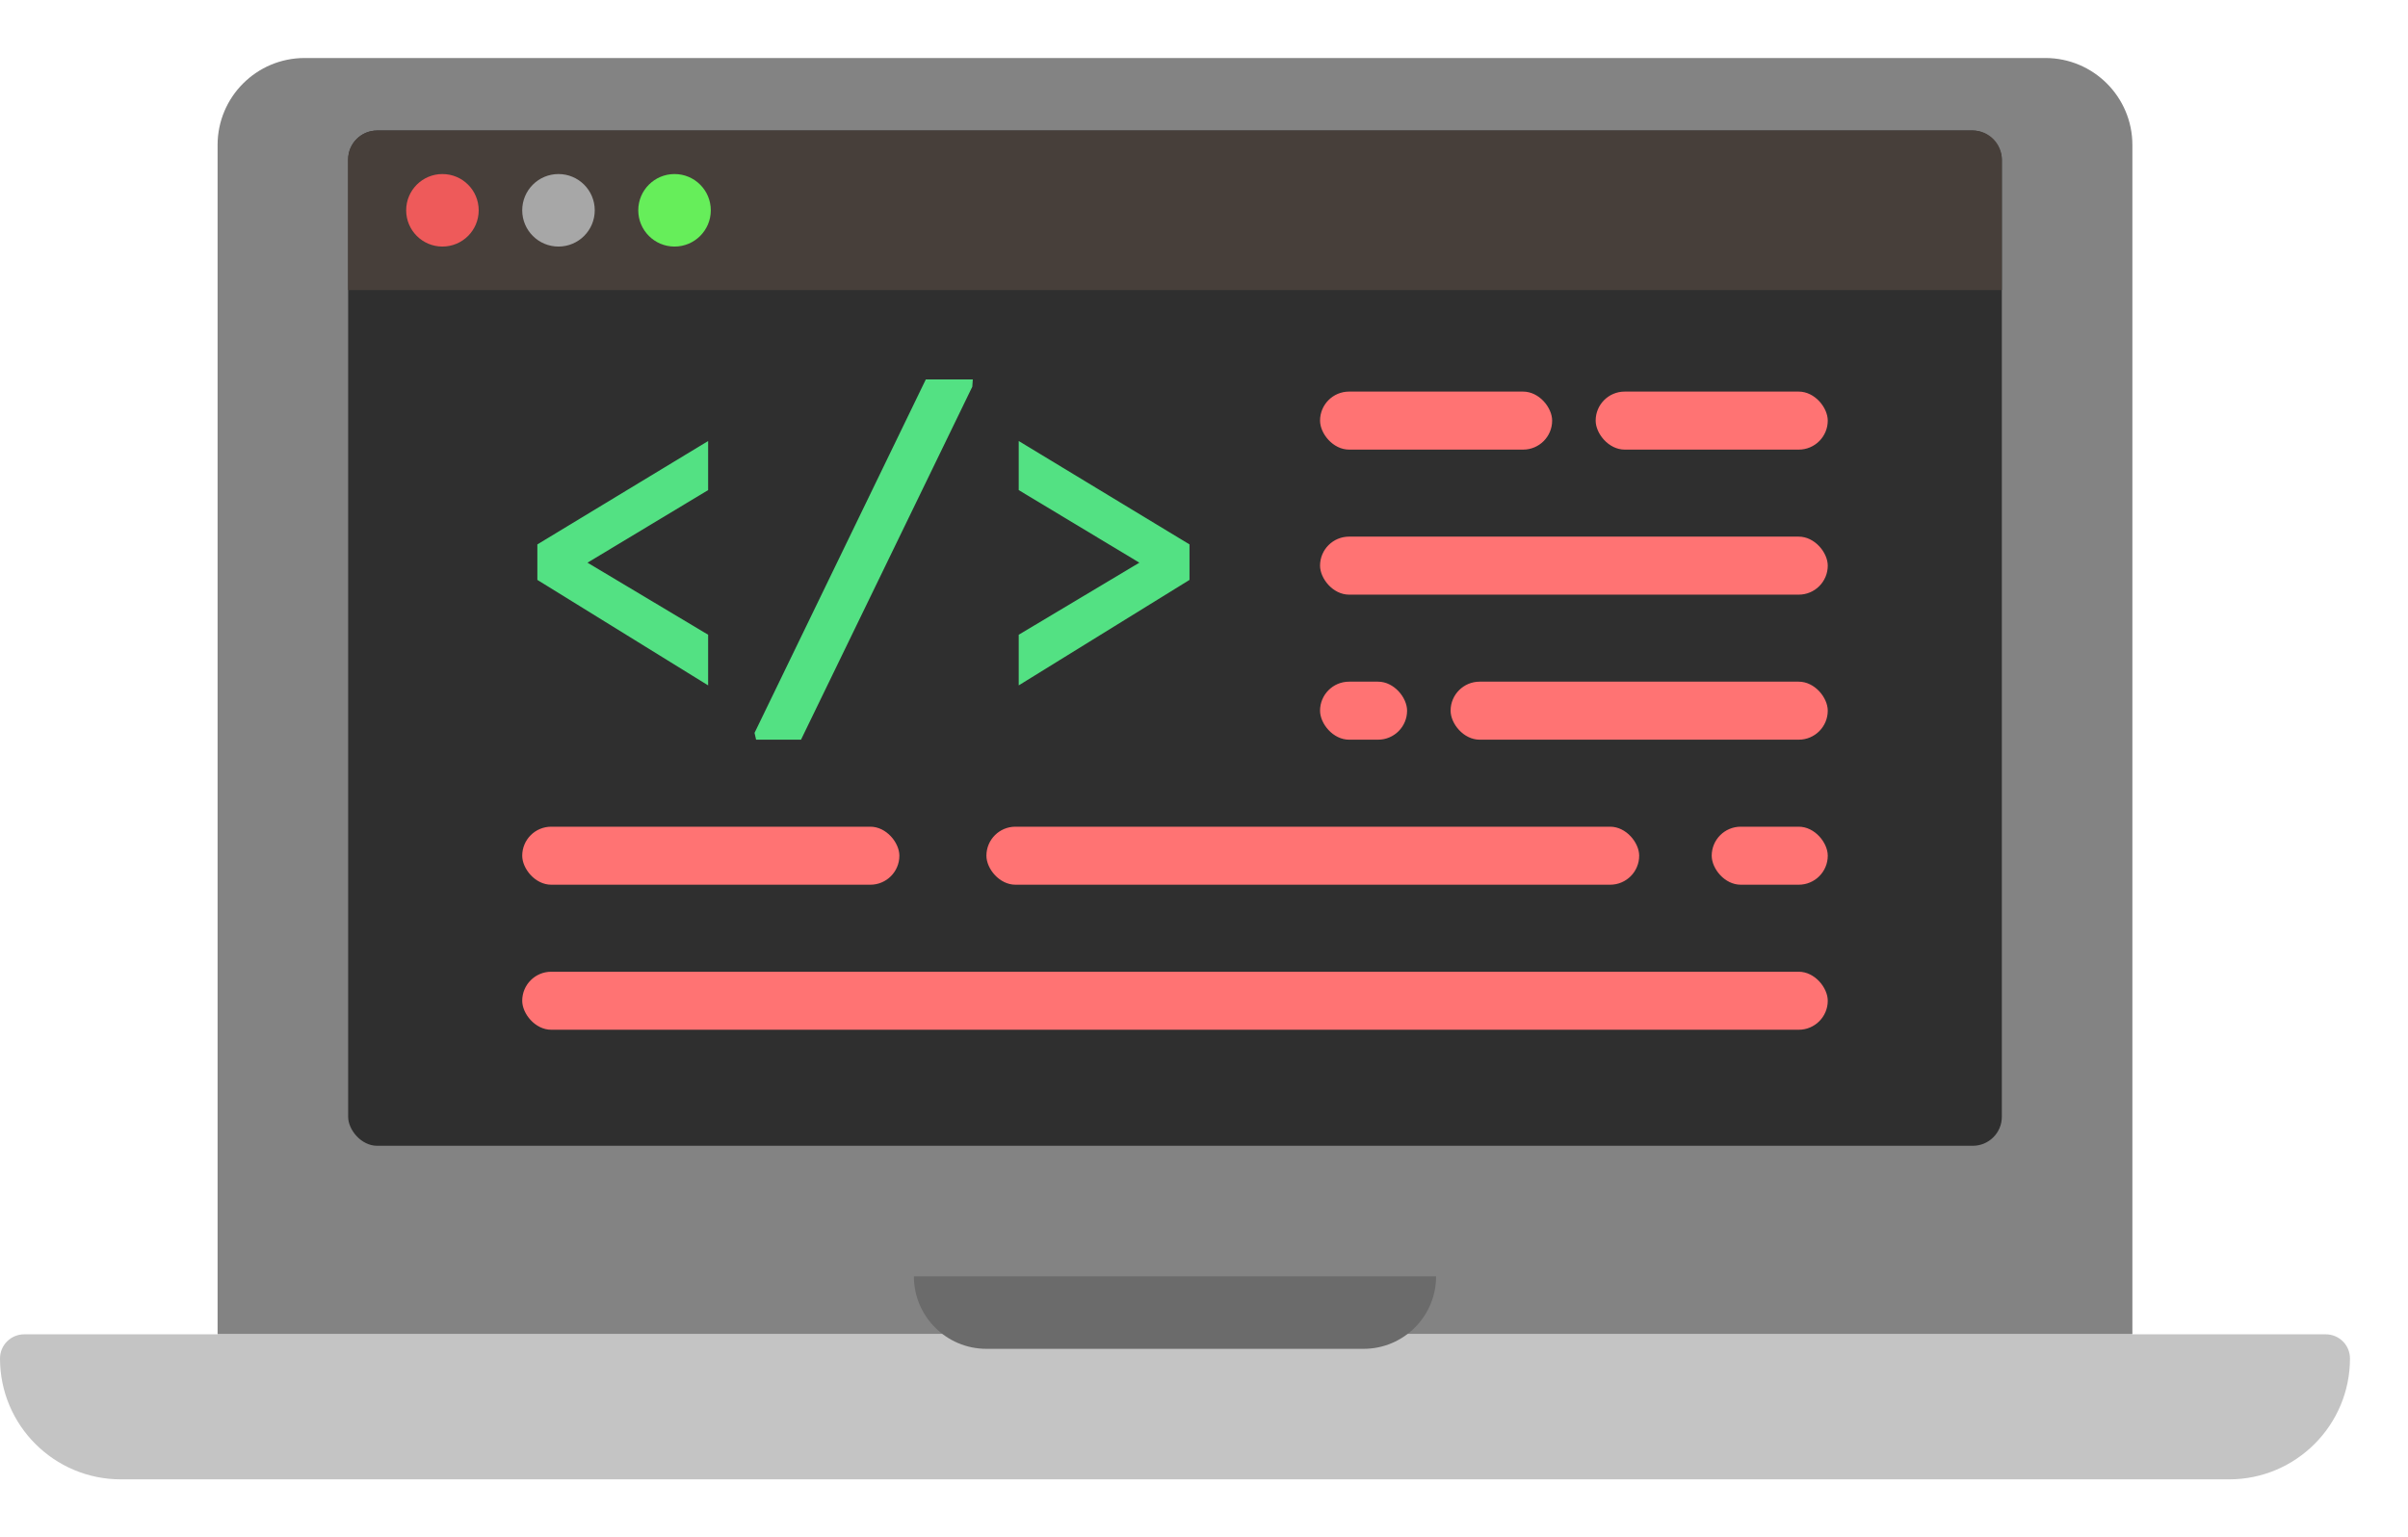 <svg width="166" height="106" viewBox="0 0 166 106" fill="none" xmlns="http://www.w3.org/2000/svg">
<g filter="url(#filter0_d)">
<path d="M15 6C15 2.686 17.686 0 21 0H141C144.314 0 147 2.686 147 6V88H15V6Z" fill="#838383"/>
</g>
<g filter="url(#filter1_d)">
<path d="M0 89.667C0 88.746 0.746 88 1.667 88H160.333C161.254 88 162 88.746 162 89.667V89.667C162 94.269 158.269 98 153.667 98H8.333C3.731 98 0 94.269 0 89.667V89.667Z" fill="#C4C4C4"/>
</g>
<path d="M63 88H99V88C99 90.761 96.761 93 94 93H68C65.239 93 63 90.761 63 88V88Z" fill="#6B6B6B"/>
<rect x="24" y="9" width="114" height="70" rx="2" fill="#2F2F2F"/>
<path d="M40.5 38.796L48.816 43.764V47.256L37.044 39.984V37.536L48.816 30.408V33.792L40.5 38.796ZM67.063 26.16L67.027 26.664L55.219 51H52.123L52.015 50.532L63.823 26.16H67.063ZM82 37.536V39.984L70.228 47.256V43.764L78.544 38.796L70.228 33.792V30.408L82 37.536Z" fill="#53E183"/>
<rect x="91" y="37" width="35" height="4" rx="2" fill="#FF7373"/>
<rect x="91" y="27" width="16" height="4" rx="2" fill="#FF7373"/>
<rect x="110" y="27" width="16" height="4" rx="2" fill="#FF7373"/>
<rect x="68" y="57" width="45" height="4" rx="2" fill="#FF7373"/>
<rect x="118" y="57" width="8" height="4" rx="2" fill="#FF7373"/>
<rect x="36" y="57" width="26" height="4" rx="2" fill="#FF7373"/>
<rect x="100" y="47" width="26" height="4" rx="2" fill="#FF7373"/>
<rect x="91" y="47" width="6" height="4" rx="2" fill="#FF7373"/>
<rect x="36" y="67" width="90" height="4" rx="2" fill="#FF7373"/>
<path d="M24 11C24 9.895 24.895 9 26 9H136C137.105 9 138 9.895 138 11V20H24V11Z" fill="#473F3A"/>
<circle cx="46.5" cy="14.5" r="2.5" fill="#66EE5A"/>
<circle cx="38.5" cy="14.5" r="2.5" fill="#A7A7A7"/>
<circle cx="30.5" cy="14.5" r="2.5" fill="#EE5A5A"/>
<defs>
<filter id="filter0_d" x="11" y="0" width="140" height="96" filterUnits="userSpaceOnUse" color-interpolation-filters="sRGB">
<feFlood flood-opacity="0" result="BackgroundImageFix"/>
<feColorMatrix in="SourceAlpha" type="matrix" values="0 0 0 0 0 0 0 0 0 0 0 0 0 0 0 0 0 0 127 0"/>
<feOffset dy="4"/>
<feGaussianBlur stdDeviation="2"/>
<feColorMatrix type="matrix" values="0 0 0 0 0 0 0 0 0 0 0 0 0 0 0 0 0 0 0.25 0"/>
<feBlend mode="normal" in2="BackgroundImageFix" result="effect1_dropShadow"/>
<feBlend mode="normal" in="SourceGraphic" in2="effect1_dropShadow" result="shape"/>
</filter>
<filter id="filter1_d" x="-4" y="88" width="170" height="18" filterUnits="userSpaceOnUse" color-interpolation-filters="sRGB">
<feFlood flood-opacity="0" result="BackgroundImageFix"/>
<feColorMatrix in="SourceAlpha" type="matrix" values="0 0 0 0 0 0 0 0 0 0 0 0 0 0 0 0 0 0 127 0"/>
<feOffset dy="4"/>
<feGaussianBlur stdDeviation="2"/>
<feColorMatrix type="matrix" values="0 0 0 0 0 0 0 0 0 0 0 0 0 0 0 0 0 0 0.25 0"/>
<feBlend mode="normal" in2="BackgroundImageFix" result="effect1_dropShadow"/>
<feBlend mode="normal" in="SourceGraphic" in2="effect1_dropShadow" result="shape"/>
</filter>
</defs>
</svg>
